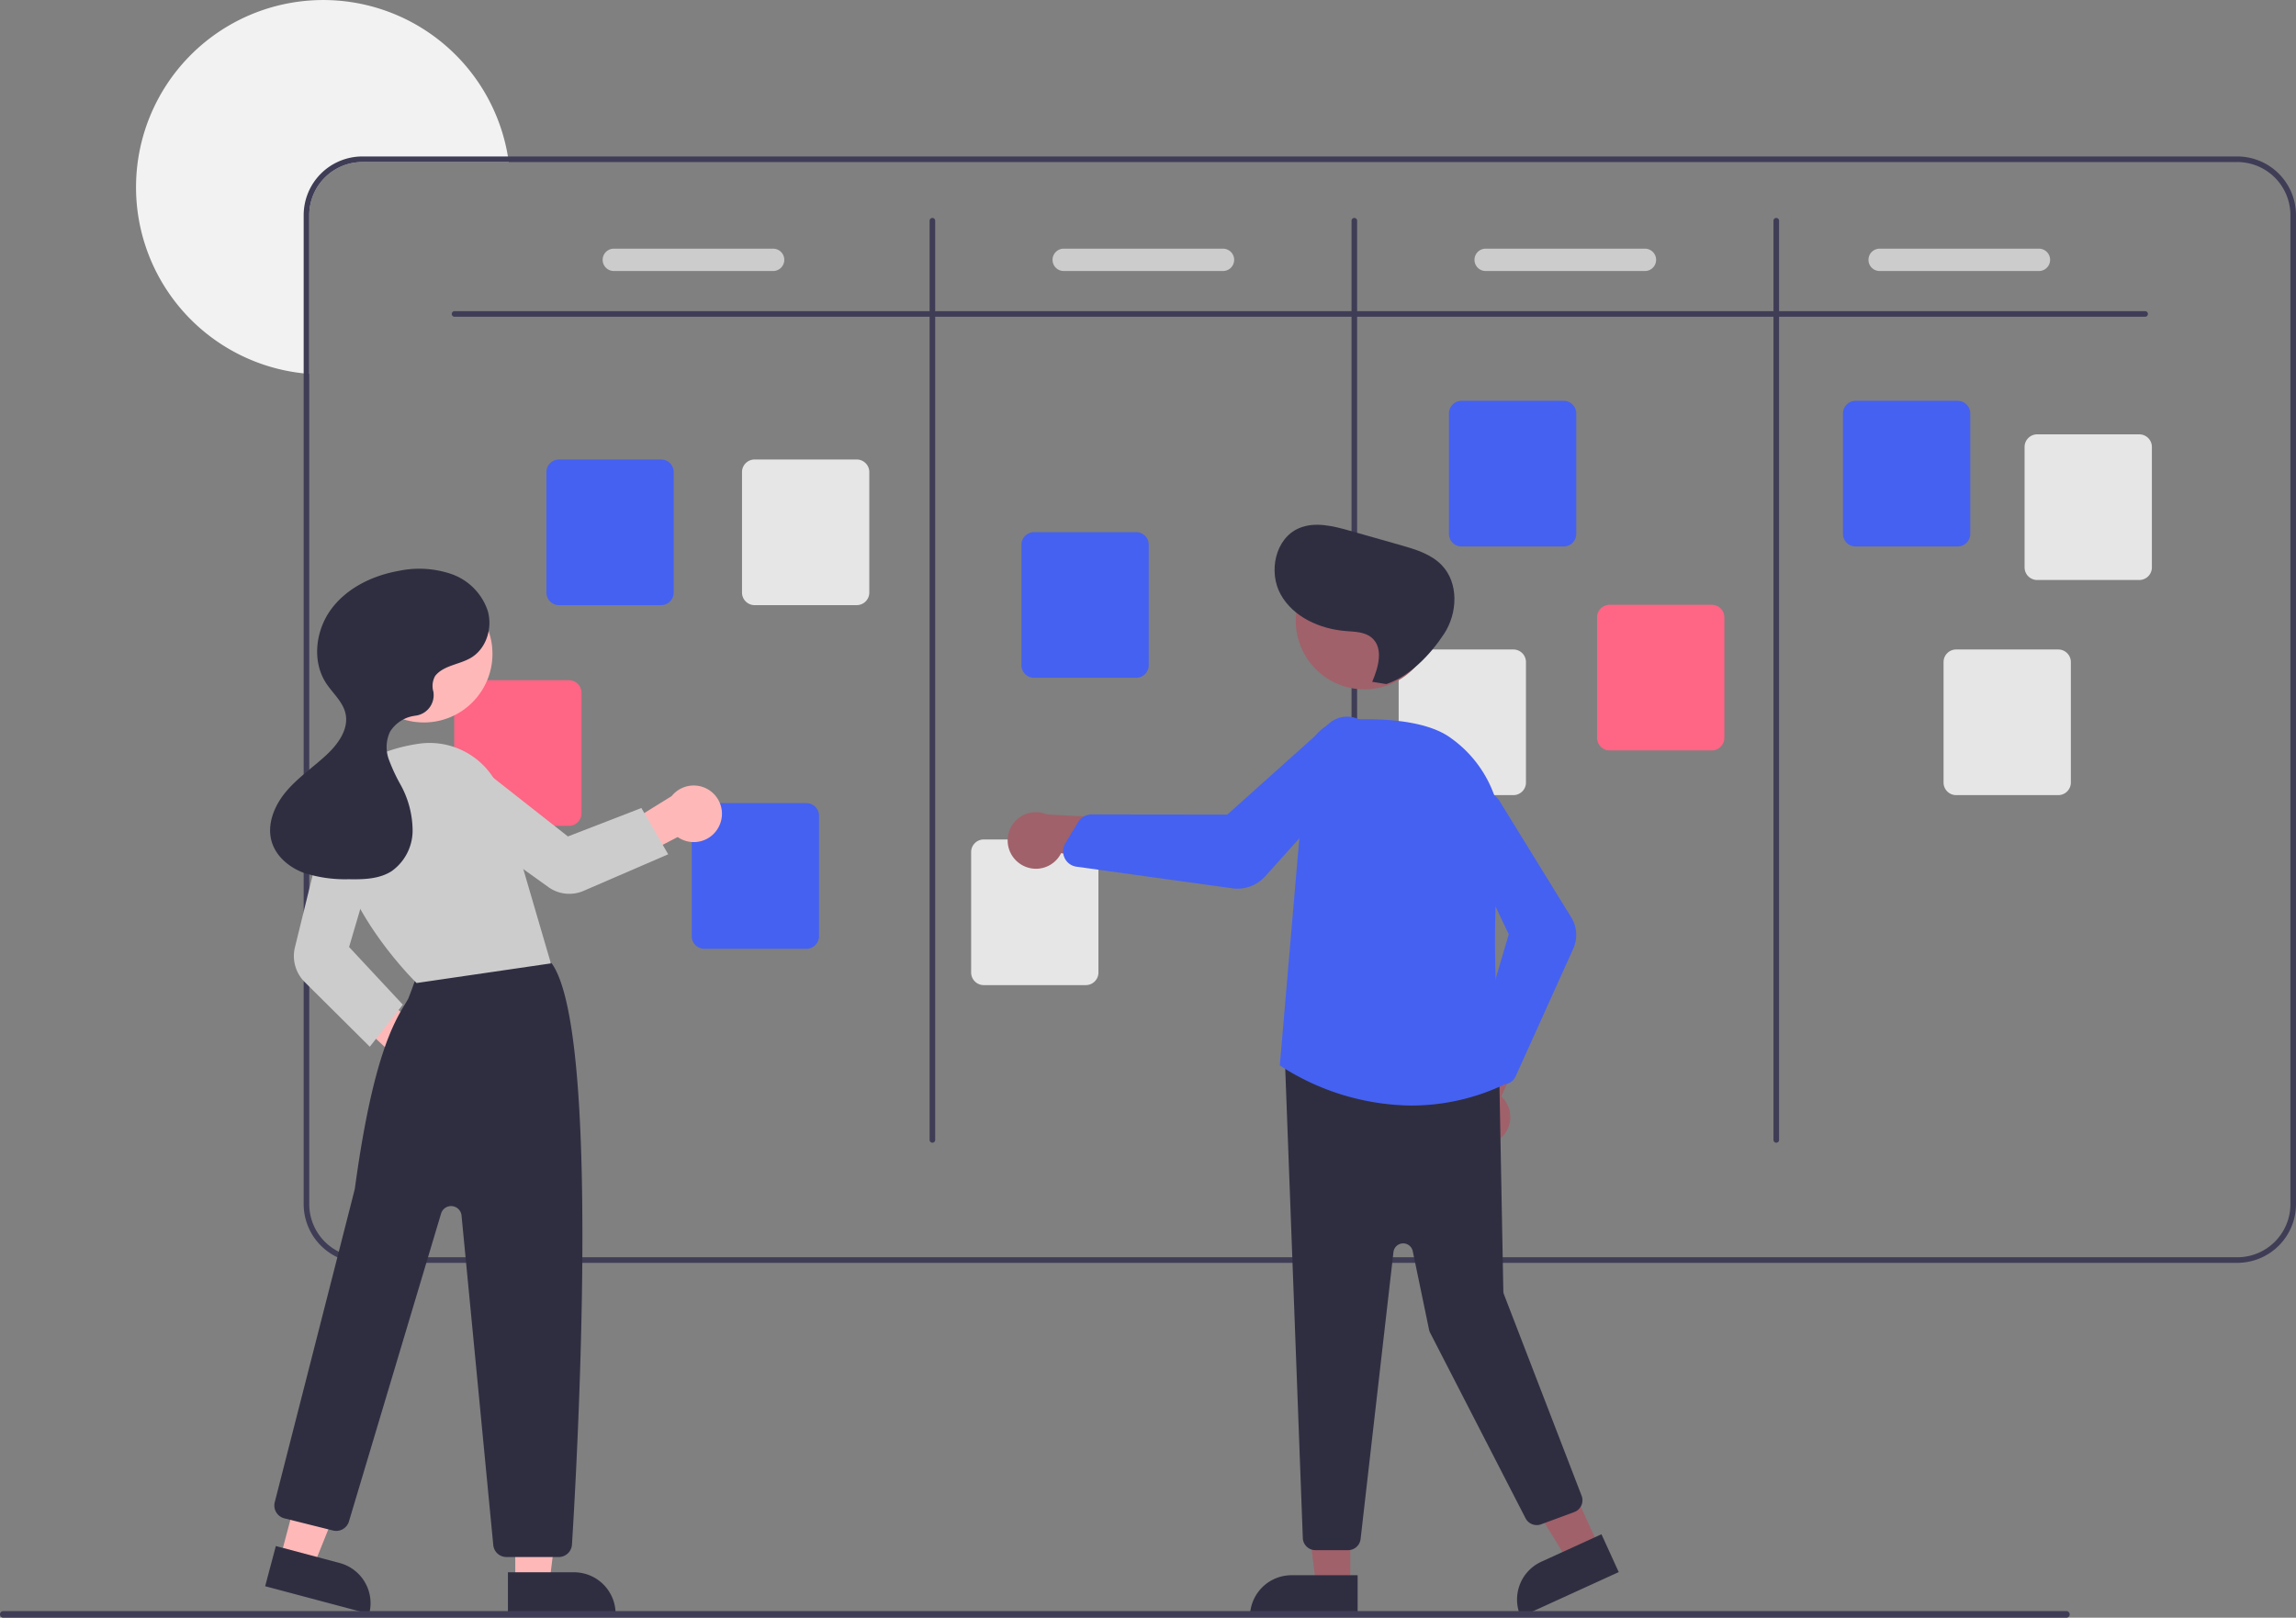 <svg xmlns="http://www.w3.org/2000/svg" width="473.927" height="333.964" viewBox="0 0 473.927 333.964">
  <rect x="0" y="0" width="473.927" height="333.964" fill="#808080" stroke="none"/>
  <g id="undraw_Scrum_board_re_wk7v_1_" data-name="undraw_Scrum_board_re_wk7v (1)" transform="translate(0 0.003)">
    <path id="Path_52" data-name="Path 52" d="M314.785,193.947H284.562A10.969,10.969,0,0,0,273.6,204.906v32.767c-.386-.023-.773-.058-1.154-.1a38.644,38.644,0,1,1,42.163-44.776C314.676,193.174,314.733,193.561,314.785,193.947Z" transform="translate(-209.767 -160.495)" fill="#f2f2f2"/>
    <path id="Path_53" data-name="Path 53" d="M696.971,216.495H309.95a12.126,12.126,0,0,0-12.112,12.112V432.788A12.126,12.126,0,0,0,309.95,444.9h387.02a12.126,12.126,0,0,0,12.112-12.112V228.607A12.126,12.126,0,0,0,696.971,216.495ZM707.93,432.788a10.969,10.969,0,0,1-10.959,10.959H309.95a10.969,10.969,0,0,1-10.959-10.959V228.607a10.969,10.969,0,0,1,10.959-10.959h387.02a10.969,10.969,0,0,1,10.959,10.959Z" transform="translate(-235.155 -184.197)" fill="#3f3d56"/>
    <path id="Path_54" data-name="Path 54" d="M700.368,273.019H351.415a.577.577,0,0,1,0-1.154H700.368a.577.577,0,0,1,0,1.154Z" transform="translate(-257.586 -207.63)" fill="#3f3d56"/>
    <path id="Path_55" data-name="Path 55" d="M522.415,429.41a.577.577,0,0,1-.577-.577V239.072a.577.577,0,1,1,1.154,0V428.833a.577.577,0,0,1-.577.577Z" transform="translate(-329.956 -193.507)" fill="#3f3d56"/>
    <path id="Path_56" data-name="Path 56" d="M673.415,429.41a.577.577,0,0,1-.577-.577V239.072a.577.577,0,1,1,1.154,0V428.833a.577.577,0,0,1-.577.577Z" transform="translate(-393.862 -193.507)" fill="#3f3d56"/>
    <path id="Path_57" data-name="Path 57" d="M824.415,429.41a.577.577,0,0,1-.577-.577V239.072a.577.577,0,1,1,1.154,0V428.833a.577.577,0,0,1-.577.577Z" transform="translate(-457.768 -193.507)" fill="#3f3d56"/>
    <path id="Path_58" data-name="Path 58" d="M408.385,355.025H387.31a2.6,2.6,0,0,1-2.6-2.6V327.559a2.6,2.6,0,0,1,2.6-2.6h21.076a2.6,2.6,0,0,1,2.6,2.6v24.871A2.6,2.6,0,0,1,408.385,355.025Z" transform="translate(-271.923 -230.102)" fill="#4561f1"/>
    <path id="Path_59" data-name="Path 59" d="M460.385,478.025H439.31a2.6,2.6,0,0,1-2.6-2.6V450.559a2.6,2.6,0,0,1,2.6-2.6h21.076a2.6,2.6,0,0,1,2.6,2.6v24.871A2.6,2.6,0,0,1,460.385,478.025Z" transform="translate(-293.93 -282.158)" fill="#4561f1"/>
    <path id="Path_60" data-name="Path 60" d="M578.385,381.025H557.31a2.6,2.6,0,0,1-2.6-2.6V353.559a2.6,2.6,0,0,1,2.6-2.6h21.076a2.6,2.6,0,0,1,2.6,2.6v24.871a2.6,2.6,0,0,1-2.6,2.6Z" transform="translate(-343.87 -241.106)" fill="#4561f1"/>
    <path id="Path_61" data-name="Path 61" d="M731.385,334.025H710.31a2.6,2.6,0,0,1-2.6-2.6V306.559a2.6,2.6,0,0,1,2.6-2.6h21.076a2.6,2.6,0,0,1,2.6,2.6v24.871a2.6,2.6,0,0,1-2.6,2.6Z" transform="translate(-408.623 -221.215)" fill="#4561f1"/>
    <path id="Path_62" data-name="Path 62" d="M872.385,334.025H851.31a2.6,2.6,0,0,1-2.6-2.6V306.559a2.6,2.6,0,0,1,2.6-2.6h21.076a2.6,2.6,0,0,1,2.6,2.6v24.871A2.6,2.6,0,0,1,872.385,334.025Z" transform="translate(-468.296 -221.215)" fill="#4561f1"/>
    <path id="Path_63" data-name="Path 63" d="M937.385,346.025H916.31a2.6,2.6,0,0,1-2.6-2.6V318.559a2.6,2.6,0,0,1,2.6-2.6h21.076a2.6,2.6,0,0,1,2.6,2.6v24.871A2.6,2.6,0,0,1,937.385,346.025Z" transform="translate(-495.806 -226.293)" fill="#e6e6e6"/>
    <path id="Path_64" data-name="Path 64" d="M908.385,423.025H887.31a2.6,2.6,0,0,1-2.6-2.6V395.559a2.6,2.6,0,0,1,2.6-2.6h21.076a2.6,2.6,0,0,1,2.6,2.6v24.871A2.6,2.6,0,0,1,908.385,423.025Z" transform="translate(-483.532 -258.881)" fill="#e6e6e6"/>
    <path id="Path_65" data-name="Path 65" d="M784.385,407.025H763.31a2.6,2.6,0,0,1-2.6-2.6V379.559a2.6,2.6,0,0,1,2.6-2.6h21.076a2.6,2.6,0,0,1,2.6,2.6v24.871A2.6,2.6,0,0,1,784.385,407.025Z" transform="translate(-431.053 -252.11)" fill="#ff6584"/>
    <path id="Path_66" data-name="Path 66" d="M713.385,423.025H692.31a2.6,2.6,0,0,1-2.6-2.6V395.559a2.6,2.6,0,0,1,2.6-2.6h21.076a2.6,2.6,0,0,1,2.6,2.6v24.871A2.6,2.6,0,0,1,713.385,423.025Z" transform="translate(-401.005 -258.881)" fill="#e6e6e6"/>
    <path id="Path_67" data-name="Path 67" d="M560.385,491.025H539.31a2.6,2.6,0,0,1-2.6-2.6V463.559a2.6,2.6,0,0,1,2.6-2.6h21.076a2.6,2.6,0,0,1,2.6,2.6v24.871A2.6,2.6,0,0,1,560.385,491.025Z" transform="translate(-336.252 -287.66)" fill="#e6e6e6"/>
    <path id="Path_68" data-name="Path 68" d="M375.385,434.025H354.31a2.6,2.6,0,0,1-2.6-2.6V406.559a2.6,2.6,0,0,1,2.6-2.6h21.076a2.6,2.6,0,0,1,2.6,2.6v24.871A2.6,2.6,0,0,1,375.385,434.025Z" transform="translate(-257.957 -263.536)" fill="#ff6584"/>
    <path id="Path_69" data-name="Path 69" d="M478.385,355.025H457.31a2.6,2.6,0,0,1-2.6-2.6V327.559a2.6,2.6,0,0,1,2.6-2.6h21.076a2.6,2.6,0,0,1,2.6,2.6v24.871A2.6,2.6,0,0,1,478.385,355.025Z" transform="translate(-301.548 -230.102)" fill="#e6e6e6"/>
    <path id="Path_70" data-name="Path 70" d="M440.022,254.109H407.145a2.307,2.307,0,1,1,0-4.614h32.877a2.307,2.307,0,0,1,0,4.614Z" transform="translate(-280.44 -198.163)" fill="#ccc"/>
    <path id="Path_71" data-name="Path 71" d="M601.022,254.109H568.145a2.307,2.307,0,1,1,0-4.614h32.876a2.307,2.307,0,1,1,0,4.614Z" transform="translate(-348.578 -198.163)" fill="#ccc"/>
    <path id="Path_72" data-name="Path 72" d="M752.022,254.109H719.145a2.307,2.307,0,1,1,0-4.614h32.877a2.307,2.307,0,1,1,0,4.614Z" transform="translate(-412.484 -198.163)" fill="#ccc"/>
    <path id="Path_73" data-name="Path 73" d="M893.022,254.109H860.145a2.307,2.307,0,1,1,0-4.614h32.877a2.307,2.307,0,0,1,0,4.614Z" transform="translate(-472.158 -198.163)" fill="#ccc"/>
    <path id="Path_74" data-name="Path 74" d="M323.641,533.445a5.8,5.8,0,0,1-5.018-7.343L303.838,512.34l7.817-1.983,14.538,11.792a5.831,5.831,0,0,1-2.553,11.3Z" transform="translate(-237.695 -308.564)" fill="#ffb8b8"/>
    <path id="Path_75" data-name="Path 75" d="M184.4,546.24h7.071l3.364-27.275H184.4Z" transform="translate(-78.042 -219.637)" fill="#ffb8b8"/>
    <path id="Path_76" data-name="Path 76" d="M0,0H22.224V8.587H8.587A8.587,8.587,0,0,1,0,0H0Z" transform="translate(127.068 333.169) rotate(179.997)" fill="#2f2e41"/>
    <path id="Path_77" data-name="Path 77" d="M100.345,538.062l6.834,1.819,10.267-25.491L107.361,511.7Z" transform="translate(-42.468 -216.564)" fill="#ffb8b8"/>
    <path id="Path_78" data-name="Path 78" d="M0,0H22.224V8.586H8.587A8.586,8.586,0,0,1,0,0H0Z" transform="matrix(-0.966, -0.257, 0.257, -0.966, 76.2, 333.17)" fill="#2f2e41"/>
    <path id="Path_79" data-name="Path 79" d="M346.046,625.6h-10.79a2.728,2.728,0,0,1-2.726-2.476l-6.55-68.021a2.162,2.162,0,0,0-4.223-.412l-19.018,63.561a2.735,2.735,0,0,1-3.288,1.872l-10.038-2.51a2.738,2.738,0,0,1-1.988-3.338c.164-.64,16.387-64.039,16.528-64.691,3.676-27.09,8.073-34.349,10.436-38.249.2-.323.375-.62.537-.9.2-.351,1.449-3.832,2.24-6.093a2.763,2.763,0,0,1,1.4-1.717c9.927-5.077,21.541-1.563,24.865-.364a2.7,2.7,0,0,1,1.349,1.047c9.969,15.037,5.077,102.374,3.995,119.729A2.741,2.741,0,0,1,346.046,625.6Z" transform="translate(-230.712 -304.166)" fill="#2f2e41"/>
    <circle id="Ellipse_3" data-name="Ellipse 3" cx="14.166" cy="14.166" r="14.166" transform="translate(73.322 120.813)" fill="#ffb8b8"/>
    <path id="Path_80" data-name="Path 80" d="M325.812,475.969l-.1-.1c-.191-.185-19.066-18.676-16.623-35.775,1.045-7.313,6.962-11.986,17.112-13.514a15.651,15.651,0,0,1,17.3,11.029l10.036,34.31Z" transform="translate(-239.824 -273.037)" fill="#ccc"/>
    <path id="Path_81" data-name="Path 81" d="M310,497.315l-13.45-13.365a7.577,7.577,0,0,1-2.007-7.147l6.511-26.485a5.972,5.972,0,1,1,11.529,3.111l-6.855,23.3,11.085,11.9Z" transform="translate(-233.669 -281.23)" fill="#ccc"/>
    <path id="Path_82" data-name="Path 82" d="M427.092,449.959a5.8,5.8,0,0,1-8.585,2.324l-17.955,9.306.794-7.905,15.917-9.851a5.831,5.831,0,0,1,9.829,6.126Z" transform="translate(-278.626 -279.485)" fill="#ffb8b8"/>
    <path id="Path_83" data-name="Path 83" d="M392,451.606l-17.5,7.564a7.388,7.388,0,0,1-7.2-.772L345.041,442.45a5.972,5.972,0,1,1,7.172-9.548L371.3,447.923l15.169-5.869Z" transform="translate(-254.077 -275.248)" fill="#ccc"/>
    <path id="Path_84" data-name="Path 84" d="M319.91,386.179c1.748-2.19,5.013-2.307,7.413-3.752,3.145-1.892,4.445-6.12,3.431-9.647a12.1,12.1,0,0,0-7.428-7.591,20.5,20.5,0,0,0-10.853-.7c-5.381.946-10.68,3.458-13.962,7.826s-4.117,10.766-1.143,15.35c1.367,2.107,3.478,3.845,4.023,6.3.717,3.218-1.541,6.322-3.959,8.563-2.755,2.553-5.916,4.691-8.33,7.569s-4.023,6.81-2.922,10.4c.923,3.009,3.608,5.225,6.553,6.335a27.777,27.777,0,0,0,9.3,1.332c3.055.06,6.3-.015,8.874-1.662a10.32,10.32,0,0,0,4.335-8.379,19.843,19.843,0,0,0-2.448-9.4,36.134,36.134,0,0,1-2.468-5.3,7.423,7.423,0,0,1,.248-5.689,7.093,7.093,0,0,1,4.963-3.284c.1-.021.215-.039.331-.055a4.267,4.267,0,0,0,3.653-4.976A4.167,4.167,0,0,1,319.91,386.179Z" transform="translate(-230.072 -246.659)" fill="#2f2e41"/>
    <path id="Path_85" data-name="Path 85" d="M475.572,547.287H468.5l-3.364-27.275h10.436Z" transform="translate(-196.854 -220.08)" fill="#a0616a"/>
    <path id="Path_86" data-name="Path 86" d="M455.912,563.8h13.637v8.586H447.325a8.586,8.586,0,0,1,8.587-8.586Z" transform="translate(-189.316 -238.611)" fill="#2f2e41"/>
    <path id="Path_87" data-name="Path 87" d="M556.9,535.209l-6.432,2.938-14.393-23.411,9.493-4.336Z" transform="translate(-226.878 -216.011)" fill="#a0616a"/>
    <path id="Path_88" data-name="Path 88" d="M8.587,0H22.224V8.587H0A8.587,8.587,0,0,1,8.587,0Z" transform="translate(310.348 325.965) rotate(-24.548)" fill="#2f2e41"/>
    <path id="Path_89" data-name="Path 89" d="M718.769,548a5.8,5.8,0,0,0,.462-8.882l8.312-18.861-10.56,1.79-6.275,17.636a5.831,5.831,0,0,0,8.06,8.317Z" transform="translate(-409.337 -312.753)" fill="#a0616a"/>
    <path id="Path_90" data-name="Path 90" d="M662.045,639.334h-6.755a2.605,2.605,0,0,1-2.589-2.407l-3.684-98.375a2.6,2.6,0,0,1,2.841-2.771l39.068,4.149a2.6,2.6,0,0,1,2.343,2.534l.819,43.394a2.014,2.014,0,0,0,.135.688L710.248,628.1a2.595,2.595,0,0,1-1.525,3.369L701.878,634a2.6,2.6,0,0,1-3.205-1.248l-19.687-38.28a2.583,2.583,0,0,1-.233-.659l-3.363-16.2a2.019,2.019,0,0,0-3.982.18l-6.784,59.249A2.6,2.6,0,0,1,662.045,639.334Z" transform="translate(-383.778 -319.319)" fill="#2f2e41"/>
    <circle id="Ellipse_4" data-name="Ellipse 4" cx="14.166" cy="14.166" r="14.166" transform="translate(267.464 113.981)" fill="#a0616a"/>
    <path id="Path_91" data-name="Path 91" d="M674.346,497.666a50.563,50.563,0,0,1-27.035-8.189l-.138-.1.014-.167,5.419-63.109a8.894,8.894,0,0,1,8.42-8.11c7.023-.323,16.456.084,21.506,3.845a24.625,24.625,0,0,1,10.091,23.482c-2.526,19.16.336,45.006.67,47.89l.024.208-.19.087a44.565,44.565,0,0,1-18.781,4.159Z" transform="translate(-383.001 -269.438)" fill="#4561f1"/>
    <path id="Path_92" data-name="Path 92" d="M719.655,504.011a2.888,2.888,0,0,1-2.123-.936l-3.1-3.381a2.9,2.9,0,0,1-.64-2.766l7.066-23.916-10.751-22.577a5.081,5.081,0,0,1,9.061-4.593l14.589,23.672a6.893,6.893,0,0,1,.415,6.459l-11.887,26.339a2.877,2.877,0,0,1-2.172,1.661A2.911,2.911,0,0,1,719.655,504.011Z" transform="translate(-409.428 -280.13)" fill="#4561f1"/>
    <path id="Path_93" data-name="Path 93" d="M552.152,461.719a5.8,5.8,0,0,0,8.651-2.064l20.44,2.651-4.7-9.626-18.69-1.042a5.831,5.831,0,0,0-5.7,10.08Z" transform="translate(-341.778 -283.522)" fill="#a0616a"/>
    <path id="Path_94" data-name="Path 94" d="M605.607,452.518a7.75,7.75,0,0,1-1.064-.073l-32.157-4.46a3.2,3.2,0,0,1-2.452-1.795,3.259,3.259,0,0,1-.183-.478h0a3.209,3.209,0,0,1,.332-2.556l2.661-4.412a3.221,3.221,0,0,1,2.743-1.549h0l28.029.032,20.934-18.755a5.672,5.672,0,0,1,7.775,8.257L611.342,449.96a7.708,7.708,0,0,1-5.734,2.557Z" transform="translate(-350.18 -269.064)" fill="#4561f1"/>
    <path id="Path_95" data-name="Path 95" d="M665.446,380.732c1.295-3,2.39-6.986-.093-9.1-1.44-1.229-3.515-1.231-5.4-1.384-5.316-.431-10.789-2.877-13.388-7.535s-1.147-11.584,3.755-13.686c3.3-1.417,7.093-.452,10.552.529l10.385,2.945c3.086.875,6.326,1.84,8.547,4.154,3.543,3.69,3.278,9.927.464,14.2s-7.052,8.727-11.9,10.349Z" transform="translate(-382.205 -239.982)" fill="#2f2e41"/>
    <path id="Path_96" data-name="Path 96" d="M615.683,738.5H189.849a.687.687,0,1,1,0-1.374H615.683a.687.687,0,0,1,0,1.374Z" transform="translate(-189.162 -404.536)" fill="#3f3d56"/>
  </g>
</svg>
